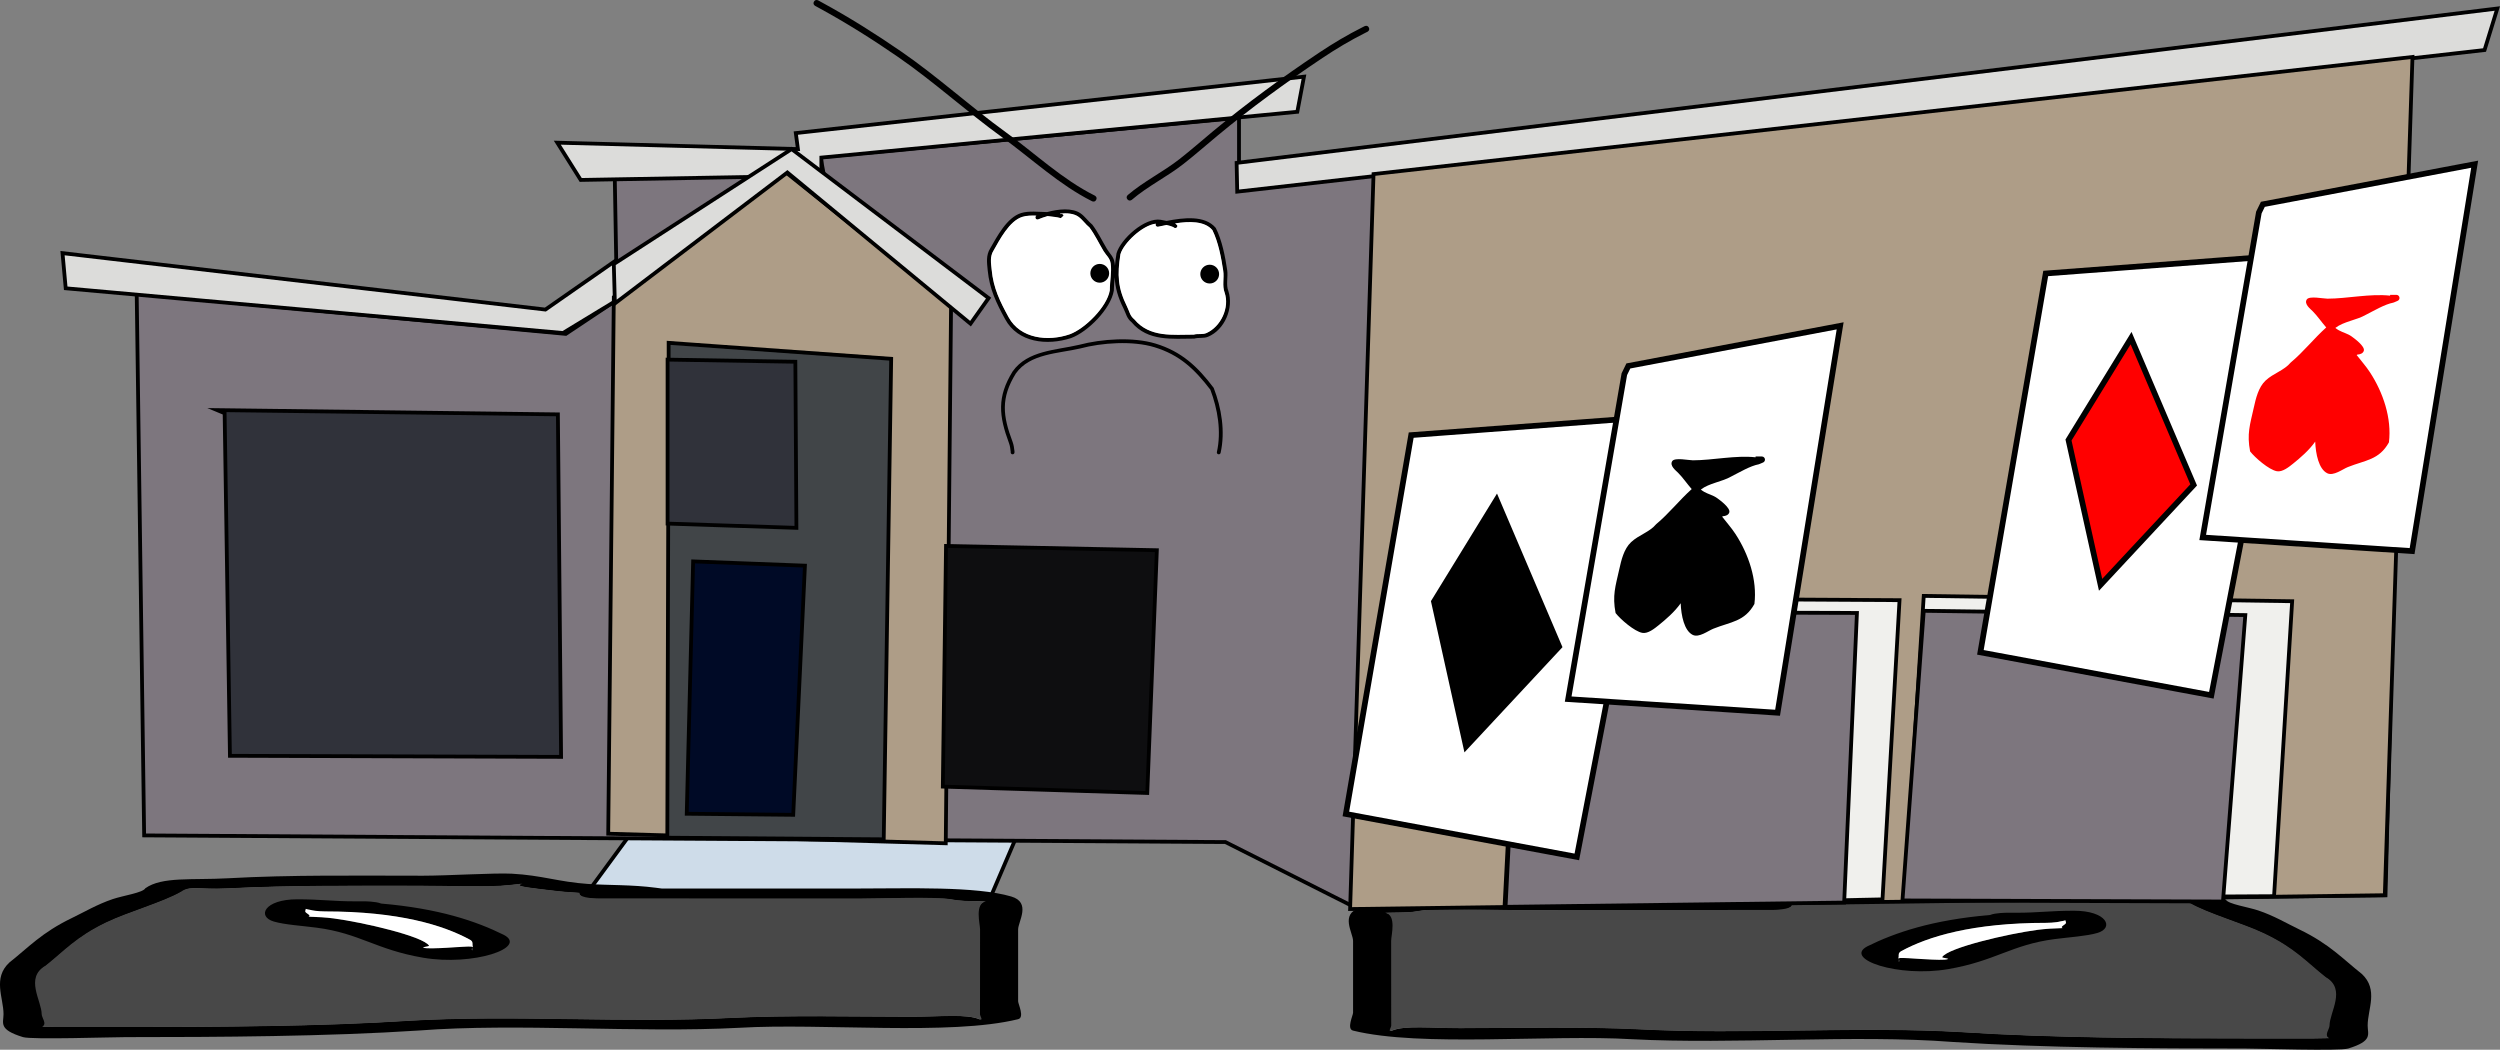 <svg version="1.1" xmlns="http://www.w3.org/2000/svg" xmlns:xlink="http://www.w3.org/1999/xlink" width="656.679" height="275.736" viewBox="0,0,656.679,275.736"><rect x="0" y="0" width="656.679" height="275.736" fill="#808080" stroke="none"/><g transform="translate(1.112,-86.24)"><g stroke-miterlimit="10"><path d="M152.437,321.727l33.289,-45.346l93.013,-0.405l-19.582,45.751z" fill="#cedce9" stroke="#000000" stroke-width="1" stroke-linecap="round"/><path d="M143.59,320.16c-3.212,-0.422 -10.858,-1.08 -7.507,-1.759c-1.832,0.218 -4.276,0.484 -5.576,0.555c-6.16,0.339 -14.144,0 -20.5,0c-17.439,0 -34.37,-0.18 -51.251,0.673c-7.629,0.385 -9.726,-0.805 -12.069,0.861c-4.832,2.795 -13.924,5.289 -19.764,8.102c-7.915,3.813 -10.985,7.494 -15.837,11.318c-5.491,3.149 -1.018,9.194 -1.018,12.698c0,0.938 1.54,2.608 0.069,3.298c1.462,0.035 2.875,0.067 3.775,0.067c5.979,0 11.958,0 17.938,0c23.785,0 51.419,-0.137 74.505,-1.652c27.41,-1.617 57.117,0.702 84.748,-0.75c15.131,-0.728 31.625,-0.295 47.031,-0.29c7.816,0.003 14.508,-0.777 17.938,0.673c0.901,0.381 0,-0.897 0,-1.346c0,-1.122 0,-2.243 0,-3.365c0,-6.282 0,-12.563 0,-18.845c0,-1.485 -1.482,-6.798 1.584,-7.373c-0.575,-0.009 -1.226,-0.024 -1.584,-0.031c-3.171,-0.061 -4.942,-0.015 -7.417,-0.479c-4.296,-0.805 -18.79,-0.194 -24.615,-0.194c-22.636,0 -45.271,0 -67.907,0c0,0 -5.125,0 -5.125,-1.346c0,-0.055 0.009,-0.108 0.025,-0.159c-2.45,-0.136 -4.925,-0.326 -7.442,-0.656zM224.039,319.629c13.664,0 31.128,-0.639 40.459,2.09c5.347,1.564 1.822,6.578 1.822,8.678c0,6.282 0,12.563 0,18.845c0,0.717 1.765,4.276 0,4.711c-17.83,4.4 -51.436,0.969 -73.209,2.257c-27.018,1.419 -58.133,-1.285 -84.272,0.721c-23.793,1.562 -52.458,1.733 -76.991,1.733c-3.519,0 -24.622,0.7 -26.907,0c-6.551,-2.007 -5.125,-3.682 -5.125,-6.057c0,-4.297 -2.9,-9.419 1.544,-13.55c4.973,-3.919 8.461,-7.849 16.393,-11.67c3.2,-1.541 6.656,-3.603 10.791,-4.995c2.706,-0.911 7.879,-1.651 8.526,-2.835c4.385,-3.117 12.308,-2.096 21.684,-2.62c16.69,-0.933 33.961,-0.673 51.251,-0.673c6.376,0 18.835,-0.771 23.333,-0.531c7.83,0.417 12.37,2.171 19.959,2.692c5.569,0.382 11.438,0.156 17.938,1.01c0.493,0.065 0.987,0.13 1.48,0.194c17.107,0 34.215,0 51.322,0z" fill="#000000" stroke="none" stroke-width="1" stroke-linecap="butt"/><path d="M151.103,320.751c-0.017,0.051 -0.025,0.104 -0.025,0.159c0,1.346 5.15,1.348 5.15,1.348c22.636,0 45.392,0.027 68.028,0.027c5.825,0 20.332,-0.604 24.628,0.201c2.475,0.464 4.25,0.42 7.421,0.481c0.358,0.007 1.009,0.022 1.585,0.031c-3.066,0.575 -1.569,5.901 -1.569,7.386c0,6.282 -0.011,12.601 -0.011,18.882c0,1.122 -0.009,2.249 -0.009,3.371c0,0.449 0.898,1.729 -0.004,1.348c-3.429,-1.45 -10.128,-0.668 -17.944,-0.67c-15.406,-0.005 -31.947,-0.422 -47.078,0.305c-27.631,1.451 -57.609,-0.854 -85.019,0.763c-23.085,1.516 -50.832,1.629 -74.617,1.629c-5.979,0 -11.969,-0.004 -17.948,-0.004c-0.9,0 -2.314,-0.033 -3.777,-0.068c1.471,-0.691 -0.079,-2.365 -0.079,-3.303c0,-3.505 -4.497,-9.573 0.994,-12.722c4.852,-3.823 7.932,-7.53 15.848,-11.343c5.84,-2.813 14.97,-5.327 19.802,-8.122c2.343,-1.666 4.456,-0.48 12.085,-0.866c16.881,-0.853 33.921,-0.692 51.36,-0.692c6.357,0 14.411,0.336 20.572,-0.003c1.3,-0.072 3.764,-0.338 5.596,-0.555c-3.351,0.68 4.325,1.338 7.538,1.76c2.517,0.331 5.022,0.522 7.472,0.658z" fill="#484848" stroke="none" stroke-width="1" stroke-linecap="butt"/><path d="M79.256,325.686c0,0.455 1.767,1.006 0.886,1.366c2.252,0.061 4.518,0.194 6.531,0.458c7.76,1.019 23.547,4.733 25.035,7.188c0.121,0.2 -2.073,0.233 -1.702,0.41c1.237,0.589 11.314,-0.435 12.473,-0.267c0.262,0.038 0.391,0.097 0.443,0.169c-0.054,-0.223 -0.103,-0.439 -0.103,-0.574c0,-0.477 0.072,-0.991 -0.74,-1.417c-6.901,-3.759 -18.176,-7.332 -37.698,-7.332c0,0 -2.304,0 -3.822,-0.406c-0.506,-0.076 -0.9,-0.164 -1.164,-0.269c-0.068,0.257 -0.139,0.518 -0.139,0.674zM122.819,335.782c0.35,0.276 0.247,-0.182 0.13,-0.66c-0.024,0.208 -0.369,0.472 -0.13,0.66zM131.247,331.814c6.373,3.347 -8.097,8.238 -21.24,5.986c-12.401,-2.125 -16.6,-6.396 -27.917,-7.882c-3.823,-0.502 -8.405,-0.776 -11.261,-1.612c-4.526,-1.324 -2.52,-5.844 6.136,-5.844c6.233,0 9.302,0.531 15.105,0.531h2.563c0,0 2.942,0 4.368,0.585c15.181,1.302 24.923,4.608 32.248,8.235z" fill="#000000" stroke="none" stroke-width="1" stroke-linecap="butt"/><path d="M79.205,324.967c0.264,0.104 0.658,0.193 1.164,0.269c1.518,0.406 3.833,0.403 3.833,0.403c19.521,0 31.204,3.652 38.105,7.411c0.812,0.426 0.718,0.95 0.718,1.426c0,0.136 0.04,0.354 0.094,0.577c-0.052,-0.072 -0.179,-0.131 -0.442,-0.169c-1.159,-0.167 -11.324,0.874 -12.56,0.285c-0.372,-0.177 1.579,-0.329 1.458,-0.528c-1.488,-2.455 -17.351,-6.15 -25.111,-7.169c-2.013,-0.264 -4.291,-0.392 -6.544,-0.453c0.881,-0.36 -0.865,-0.92 -0.865,-1.375c0,-0.156 0.083,-0.421 0.151,-0.678z" fill="#ffffff" stroke="none" stroke-width="1" stroke-linecap="butt"/><path d="M361.47,324.727l-19.582,-30.159l93.013,0.267l33.289,29.892z" fill="#cedce9" stroke="#000000" stroke-width="1" stroke-linecap="round"/><path d="M477.037,323.16c-2.517,0.331 -4.992,0.52 -7.442,0.656c0.017,0.051 0.025,0.104 0.025,0.159c0,1.346 -5.125,1.346 -5.125,1.346c-22.636,0 -45.271,0 -67.907,0c-5.825,0 -20.318,-0.611 -24.615,0.194c-2.475,0.464 -4.246,0.418 -7.417,0.479c-0.358,0.007 -1.009,0.022 -1.584,0.031c3.066,0.575 1.584,5.888 1.584,7.373c0,6.282 0,12.563 0,18.845c0,1.122 0,2.243 0,3.365c0,0.449 -0.901,1.727 0,1.346c3.429,-1.45 10.122,-0.67 17.938,-0.673c15.406,-0.005 31.9,-0.438 47.031,0.29c27.631,1.451 57.338,-0.868 84.748,0.75c23.085,1.516 50.72,1.652 74.505,1.652c5.979,0 11.958,0 17.938,0c0.9,0 2.312,-0.032 3.775,-0.067c-1.471,-0.691 0.069,-2.36 0.069,-3.298c0,-3.505 4.473,-9.55 -1.018,-12.698c-4.852,-3.823 -7.922,-7.505 -15.837,-11.318c-5.84,-2.813 -14.932,-5.307 -19.764,-8.102c-2.343,-1.666 -4.44,-0.475 -12.069,-0.861c-16.881,-0.853 -33.812,-0.673 -51.251,-0.673c-6.357,0 -14.34,0.339 -20.5,0c-1.3,-0.072 -3.744,-0.338 -5.576,-0.555c3.35,0.68 -4.295,1.337 -7.507,1.759zM396.588,322.629c17.107,0 34.215,0 51.322,0c0.494,-0.065 0.987,-0.13 1.48,-0.194c6.5,-0.854 12.369,-0.627 17.938,-1.01c7.589,-0.521 12.129,-2.275 19.959,-2.692c4.498,-0.24 16.957,0.531 23.333,0.531c17.29,0 34.561,-0.26 51.251,0.673c9.376,0.524 17.299,-0.497 21.684,2.62c0.646,1.184 5.82,1.924 8.526,2.835c4.135,1.392 7.591,3.454 10.791,4.995c7.932,3.821 11.42,7.752 16.393,11.67c4.445,4.131 1.544,9.253 1.544,13.55c0,2.376 1.426,4.05 -5.125,6.057c-2.284,0.7 -23.388,0 -26.907,0c-24.533,0 -53.197,-0.171 -76.991,-1.733c-26.139,-2.007 -57.254,0.698 -84.272,-0.721c-21.772,-1.288 -55.379,2.143 -73.209,-2.257c-1.765,-0.436 0,-3.994 0,-4.711c0,-6.282 0,-12.563 0,-18.845c0,-2.1 -3.525,-7.114 1.822,-8.678c9.331,-2.729 26.795,-2.09 40.459,-2.09z" fill="#000000" stroke="none" stroke-width="1" stroke-linecap="butt"/><path d="M469.523,323.751c2.45,-0.136 4.955,-0.327 7.472,-0.658c3.213,-0.422 10.888,-1.08 7.538,-1.76c1.832,0.218 4.296,0.484 5.596,0.555c6.16,0.339 14.215,0.003 20.572,0.003c17.439,0 34.48,-0.161 51.36,0.692c7.629,0.385 9.742,-0.8 12.085,0.866c4.832,2.795 13.962,5.309 19.802,8.122c7.915,3.813 10.995,7.52 15.848,11.343c5.491,3.149 0.994,9.217 0.994,12.722c0,0.938 -1.55,2.613 -0.079,3.303c-1.462,0.035 -2.877,0.068 -3.777,0.068c-5.979,0 -11.969,0.004 -17.948,0.004c-23.785,0 -51.531,-0.113 -74.617,-1.629c-27.41,-1.617 -57.389,0.689 -85.019,-0.763c-15.131,-0.728 -31.672,-0.311 -47.078,-0.305c-7.815,0.003 -14.514,-0.78 -17.944,0.67c-0.901,0.381 -0.004,-0.899 -0.004,-1.348c0,-1.122 -0.009,-2.249 -0.009,-3.371c0,-6.282 -0.011,-12.601 -0.011,-18.882c0,-1.485 1.498,-6.811 -1.569,-7.386c0.575,-0.009 1.227,-0.024 1.585,-0.031c3.171,-0.061 4.946,-0.017 7.421,-0.481c4.296,-0.805 18.803,-0.201 24.628,-0.201c22.636,0 45.392,-0.027 68.028,-0.027c0,0 5.15,-0.002 5.15,-1.348c0,-0.055 -0.008,-0.108 -0.025,-0.159z" fill="#484848" stroke="none" stroke-width="1" stroke-linecap="butt"/><path d="M541.371,328.686c0,-0.156 -0.071,-0.417 -0.139,-0.674c-0.264,0.104 -0.658,0.193 -1.164,0.269c-1.518,0.406 -3.822,0.406 -3.822,0.406c-19.521,0 -30.797,3.573 -37.698,7.332c-0.812,0.426 -0.74,0.94 -0.74,1.417c0,0.136 -0.049,0.351 -0.103,0.574c0.052,-0.072 0.18,-0.131 0.443,-0.169c1.159,-0.167 11.237,0.857 12.473,0.267c0.372,-0.177 -1.823,-0.21 -1.702,-0.41c1.489,-2.455 17.275,-6.169 25.035,-7.188c2.013,-0.264 4.278,-0.397 6.531,-0.458c-0.881,-0.36 0.886,-0.912 0.886,-1.366zM497.677,338.121c-0.116,0.479 -0.219,0.936 0.13,0.66c0.239,-0.188 -0.106,-0.453 -0.13,-0.66zM489.38,334.814c7.325,-3.627 17.067,-6.934 32.248,-8.235c1.426,-0.585 4.368,-0.585 4.368,-0.585h2.563c5.802,0 8.872,-0.531 15.105,-0.531c8.655,0 10.662,4.52 6.136,5.844c-2.856,0.835 -7.437,1.109 -11.261,1.612c-11.317,1.486 -15.516,5.757 -27.917,7.882c-13.143,2.252 -27.613,-2.639 -21.24,-5.986z" fill="#000000" stroke="none" stroke-width="1" stroke-linecap="butt"/><path d="M541.422,327.967c0.068,0.257 0.151,0.522 0.151,0.678c0,0.455 -1.746,1.015 -0.865,1.375c-2.252,0.061 -4.531,0.188 -6.544,0.453c-7.76,1.019 -23.623,4.714 -25.111,7.169c-0.121,0.2 1.83,0.351 1.458,0.528c-1.237,0.589 -11.401,-0.452 -12.56,-0.285c-0.262,0.038 -0.39,0.097 -0.442,0.169c0.054,-0.223 0.094,-0.442 0.094,-0.577c0,-0.477 -0.094,-1 0.718,-1.426c6.901,-3.759 18.583,-7.411 38.105,-7.411c0,0 2.314,0.003 3.833,-0.403c0.506,-0.076 0.9,-0.164 1.164,-0.269z" fill="#ffffff" stroke="none" stroke-width="1" stroke-linecap="butt"/><path d="M159.931,221.785h35.8l-1.398,65.167l-33.842,-0.28z" fill="#60646f" stroke="#000000" stroke-width="1" stroke-linecap="round"/><path d="M160.211,225.141h4.475l-1.119,29.088l-3.356,-0.559z" fill="#30323a" stroke="#000000" stroke-width="1" stroke-linecap="round"/><g><path d="M36.752,305.676l-1.958,-142.291l112.714,10.558l13.425,-8.95l-0.559,-31.884l54.889,-1.119l-0.839,-4.475l109.917,-10.348v19.019l306.748,-34.471l-5.594,219.695l-270.878,3.077l-33.842,-17.061z" fill="#7d767e" stroke="#000000" stroke-width="1" stroke-linecap="round"/><path d="M323.712,129.03l331.15,-40.555l-3.356,10.908l-327.632,37.198z" fill="#dcdcda" stroke="#000000" stroke-width="1" stroke-linecap="round"/><path d="M339.655,115.605l-125.02,12.027v4.755l-63.209,1.119l-6.153,-9.789l63.209,1.678l-0.559,-4.195l133.481,-14.823z" fill="#dcdcda" stroke="#000000" stroke-width="1" stroke-linecap="round"/><path d="M161.026,165.04l-14.264,8.67l-130.614,-11.747l-0.839,-9.23l126.838,14.823l18.459,-12.866z" fill="#dcdcda" stroke="#000000" stroke-width="1" stroke-linecap="round"/><path d="M205.356,131.547l43.352,34.681l-1.398,141.522l-88.661,-2.517l1.468,-140.963z" fill="#ae9d87" stroke="#000000" stroke-width="1" stroke-linecap="round"/><path d="M174.171,306.282l0.35,-123.272v-6.713l58.455,4.195l-1.958,126.209z" fill="#414548" stroke="#000000" stroke-width="1" stroke-linecap="round"/><path d="M179.276,299.989l1.678,-66.286l29.367,1.119l-3.077,65.447z" fill="#000a26" stroke="#000000" stroke-width="1" stroke-linecap="round"/><path d="M174.241,180.702l33.563,0.559l0.28,43.631l-33.842,-1.119z" fill="#30323a" stroke="#000000" stroke-width="1" stroke-linecap="round"/><path d="M247.38,229.648l55.378,1.119l-2.517,63.769l-53.7,-1.678z" fill="#0e0e10" stroke="#000000" stroke-width="1" stroke-linecap="round"/><path d="M353.521,325.021l6.153,-193.054l272.905,-30.766l-7.272,220.184z" fill="#ae9d87" stroke="#000000" stroke-width="1" stroke-linecap="round"/><path d="M394.076,324.532l4.195,-81.203l99.569,0.559l-4.475,78.592z" fill="#f0f0ed" stroke="#000000" stroke-width="1" stroke-linecap="round"/><path d="M394.355,324.439l3.916,-77.474l88.381,0.28l-3.356,76.075z" fill="#7d767e" stroke="#000000" stroke-width="1" stroke-linecap="round"/><path d="M499.168,322.201l5.034,-79.431l96.772,1.398l-4.755,77.474z" fill="#f0f0ed" stroke="#000000" stroke-width="1" stroke-linecap="round"/><path d="M504.203,246.685l84.466,1.119l-5.873,75.236l-84.186,-0.28z" fill="#7d767e" stroke="#000000" stroke-width="1" stroke-linecap="round"/><path d="M160.117,155.6l46.708,-30.206l51.742,39.156l-4.755,6.713l-48.106,-39.716l-45.309,34.402z" fill="#dcdcda" stroke="#000000" stroke-width="1" stroke-linecap="round"/><path d="M55.93,193.964l89.5,1.119l0.839,89.966l-86.983,-0.28l-1.398,-89.99z" fill="#30323a" stroke="#000000" stroke-width="1" stroke-linecap="round"/><path d="M273.936,141.948c2.933,-0.801 6.585,-1.178 8.753,0.31c1.191,0.818 2.005,2.089 3.123,2.993c1.546,2.045 2.522,4.176 3.838,6.373c0.789,1.317 1.782,2.027 2.022,3.676c0.036,0.244 0.062,0.488 0.08,0.733c0.084,-1.019 0.224,-2.09 0.409,-3.239c1.074,-3.768 7.432,-9.505 11.609,-8.819c0.519,0.104 1.033,0.194 1.542,0.299c4.44,-0.857 10.092,-1.569 12.928,1.844c1.644,3.25 2.457,7.504 2.995,11.078c0.26,1.73 -0.365,3.898 0.309,5.496c1.441,4.447 -0.951,10.177 -5.332,12.001c-1.17,0.487 -2.417,0.147 -3.617,0.49c-5.722,0.008 -12.208,0.814 -16.474,-4.295c-1.297,-1.032 -1.419,-2.219 -2.123,-3.619c-1.502,-2.99 -2.187,-5.512 -2.313,-8.221c-0.097,1.176 -0.23,2.36 -0.233,3.543c-0.791,4.785 -6.842,10.854 -11.229,12.455c-6.309,2.042 -13.949,1.211 -17.312,-4.949c-2.353,-4.327 -4.107,-7.919 -4.58,-12.829c-0.198,-2.055 -0.491,-3.922 0.635,-5.755c1.804,-3.143 4.421,-8.168 8.143,-9.312c2.063,-0.634 4.656,-0.276 6.826,-0.25zM271.136,142.925c-1.29,-0.049 -2.588,-0.029 -3.694,0.318c-3.403,1.07 -5.896,5.949 -7.535,8.83c-1.008,1.581 -0.652,3.306 -0.485,5.088c0.447,4.755 2.151,8.213 4.451,12.408c3.05,5.589 10.246,6.426 15.988,4.438c3.975,-1.448 9.763,-7.15 10.497,-11.51c-0.007,-2.374 0.548,-4.742 0.227,-7.046c-0.203,-1.459 -1.16,-2.071 -1.866,-3.246c-1.28,-2.131 -2.217,-4.202 -3.696,-6.191c-1.062,-0.841 -1.812,-2.052 -2.924,-2.83c-1.196,-0.837 -2.975,-0.982 -4.795,-0.789c0.055,0.012 0.11,0.025 0.165,0.038c0.061,-0.023 0.134,-0.037 0.221,-0.037c0.548,0 0.548,0.548 0.548,0.548l-0.697,0.64c-1.179,-0.332 -2.279,-0.37 -3.474,-0.541c-0,0 -0,0 -0,0c-0.931,0.265 -1.774,0.57 -2.433,0.853c0,0 -0.504,0.216 -0.72,-0.288c-0.165,-0.386 0.091,-0.603 0.221,-0.684zM308.048,145.936c-0.304,0.456 -0.761,0.152 -0.761,0.152l-0.248,-0.176c-0.565,-0.245 -1.15,-0.402 -1.744,-0.53c-0.794,0.161 -1.534,0.321 -2.188,0.451c0,0 -0.538,0.108 -0.645,-0.43c-0.031,-0.157 -0.008,-0.277 0.041,-0.369c-3.555,0.417 -8.442,5.102 -9.271,7.995c-0.858,5.422 -0.694,8.842 1.747,13.747c0.656,1.318 0.716,2.365 1.909,3.324c4.03,4.847 10.162,3.985 15.554,3.992c1.079,-0.308 2.309,0.046 3.326,-0.406c3.767,-1.674 6.119,-6.652 4.746,-10.62c-0.674,-1.756 -0.08,-3.851 -0.363,-5.703c-0.528,-3.458 -1.271,-7.49 -2.829,-10.647c-2.07,-2.453 -6.126,-2.328 -9.755,-1.751l0.328,0.21c0,0 0.456,0.304 0.152,0.761z" fill="#000000" stroke="none" stroke-width="0.5" stroke-linecap="butt"/><path d="M307.891,145.23l-0.321,-0.319c3.629,-0.577 7.718,-0.69 9.788,1.763c1.557,3.157 2.32,7.223 2.848,10.681c0.283,1.851 -0.313,3.969 0.361,5.725c1.373,3.969 -1.003,8.979 -4.77,10.653c-1.017,0.452 -2.256,0.103 -3.335,0.411c-5.392,-0.007 -11.58,0.844 -15.611,-4.003c-1.193,-0.959 -1.262,-2.018 -1.918,-3.336c-2.442,-4.904 -2.609,-8.377 -1.75,-13.799c0.829,-2.893 5.749,-7.607 9.304,-8.024c-0.049,0.092 -0.073,0.212 -0.042,0.369c0.108,0.538 0.647,0.43 0.647,0.43c0.653,-0.131 1.402,-0.292 2.196,-0.453c0.594,0.127 1.186,0.285 1.751,0.529l0.249,0.176c0,0 0.459,0.304 0.764,-0.152c0.304,-0.456 -0.161,-0.651 -0.161,-0.651z" fill="#ffffff" stroke="none" stroke-width="0.5" stroke-linecap="butt"/><path d="M270.902,143.555c0.216,0.504 0.722,0.288 0.722,0.288c0.659,-0.283 1.51,-0.589 2.442,-0.854c0,0 0,0 0,0c1.195,0.171 2.308,0.21 3.486,0.542l0.699,-0.64c0,0 -0.02,-0.441 -0.569,-0.441c-0.087,0 -0.159,0.014 -0.22,0.037c-0.055,-0.013 -0.094,-0.134 -0.149,-0.146c1.82,-0.194 3.615,-0.044 4.81,0.793c1.112,0.778 1.873,1.996 2.935,2.837c1.479,1.989 2.431,4.08 3.711,6.21c0.706,1.175 1.667,1.799 1.87,3.259c0.321,2.303 -0.235,4.696 -0.228,7.07c-0.734,4.36 -6.558,10.101 -10.533,11.549c-5.742,1.987 -12.993,1.137 -16.043,-4.452c-2.3,-4.195 -4.019,-7.697 -4.467,-12.451c-0.168,-1.782 -0.519,-3.524 0.489,-5.105c1.638,-2.881 4.157,-7.787 7.561,-8.857c1.105,-0.347 2.415,-0.371 3.705,-0.322c-0.129,0.081 -0.387,0.298 -0.222,0.684z" fill="#ffffff" stroke="none" stroke-width="0.5" stroke-linecap="butt"/><path d="M285.293,158.029c0,-1.363 1.105,-2.468 2.468,-2.468c1.363,0 2.468,1.105 2.468,2.468c0,1.363 -1.105,2.468 -2.468,2.468c-1.363,0 -2.468,-1.105 -2.468,-2.468z" fill="#000000" stroke="none" stroke-width="0.5" stroke-linecap="butt"/><path d="M314.175,158.24c0,-1.363 1.105,-2.468 2.468,-2.468c1.363,0 2.468,1.105 2.468,2.468c0,1.363 -1.105,2.468 -2.468,2.468c-1.363,0 -2.468,-1.105 -2.468,-2.468z" fill="#000000" stroke="none" stroke-width="0.5" stroke-linecap="butt"/><path d="M212.691,86.675c0.394,-0.722 1.116,-0.328 1.116,-0.328l0.975,0.532c7.286,3.974 14.082,8.248 20.914,12.958c9.475,6.533 18.015,14.356 27.352,21.11c7.72,5.585 14.904,12.438 23.411,16.675c0,0 0.736,0.368 0.368,1.104c-0.368,0.736 -1.104,0.368 -1.104,0.368c-8.588,-4.312 -15.835,-11.168 -23.64,-16.814c-9.326,-6.746 -17.858,-14.563 -27.321,-21.089c-6.786,-4.679 -13.531,-8.921 -20.768,-12.869l-0.975,-0.532c0,0 -0.722,-0.394 -0.328,-1.116z" fill="#000000" stroke="none" stroke-width="0.5" stroke-linecap="butt"/><path d="M358.443,93.481c0.369,0.735 -0.367,1.104 -0.367,1.104l-0.577,0.289c-3.881,1.944 -7.65,4.193 -11.255,6.605c-9.556,6.394 -18.792,13.121 -27.641,20.471c-2.958,2.457 -5.859,5.01 -8.886,7.38c-4.307,3.372 -9.382,5.835 -13.514,9.378c0,0 -0.625,0.535 -1.16,-0.089c-0.535,-0.625 0.089,-1.16 0.089,-1.16c4.16,-3.565 9.256,-6.041 13.586,-9.436c3.008,-2.358 5.893,-4.896 8.833,-7.338c8.892,-7.386 18.174,-14.148 27.777,-20.573c3.662,-2.45 7.492,-4.733 11.433,-6.709l0.577,-0.289c0,0 0.735,-0.369 1.104,0.367z" fill="#000000" stroke="none" stroke-width="0.5" stroke-linecap="butt"/><path d="M264.866,205.571c-0.5,0 -0.5,-0.5 -0.5,-0.5l0.004,-0.173c-0.097,-0.777 -0.164,-1.508 -0.443,-2.241c-2.661,-7.147 -3.209,-12.128 0.961,-18.869c3.923,-5.535 11.401,-5.548 17.466,-6.977c5.92,-1.569 14.146,-2.11 20.058,-0.324c6.85,2.078 11.108,6.093 15.274,11.633c2.062,5.289 3.066,11.445 1.823,17.06c0,0 -0.108,0.488 -0.597,0.38c-0.488,-0.108 -0.38,-0.597 -0.38,-0.597c1.201,-5.384 0.204,-11.272 -1.72,-16.357c-4.075,-5.317 -8.055,-9.149 -14.691,-11.162c-5.712,-1.741 -13.808,-1.195 -19.525,0.337c-5.735,1.336 -13.175,1.326 -16.875,6.559c-3.987,6.451 -3.441,11.132 -0.858,17.966c0.302,0.814 0.392,1.609 0.499,2.468l0.004,0.297c0,0 0,0.5 -0.5,0.5z" fill="#000000" stroke="none" stroke-width="0.5" stroke-linecap="butt"/></g><g><path d="M435.381,195.568l-22.306,115.756l-60.666,-11.275l17.158,-99.517z" fill="#ffffff" stroke="#000000" stroke-width="1.5" stroke-linecap="round"/><path d="M375.551,244.275l16.438,-26.764l16.438,38.565l-24.446,26.237z" fill="#000000" stroke="#000000" stroke-width="1.5" stroke-linecap="round"/><path d="M426.608,182.365l55.635,-10.537l-16.438,101.629l-55.003,-3.583l14.752,-85.349z" fill="#ffffff" stroke="#000000" stroke-width="1.5" stroke-linecap="round"/><path d="M451.441,221.836c-0.053,0.048 -0.118,0.09 -0.194,0.122c1.156,1.505 2.421,2.9 3.492,4.54c3.458,5.294 5.758,12.084 4.983,18.39c-2.582,4.656 -6.182,4.652 -10.778,6.491c-1.411,0.564 -3.785,2.428 -5.414,1.634c-2.246,-1.095 -3.056,-5.103 -3.175,-8.319c-1.577,2.272 -3.99,4.322 -5.773,5.758c-1.066,0.859 -2.822,2.296 -4.289,2.028c-2.106,-0.384 -5.756,-3.568 -7.038,-5.211c-0.883,-4.6 -0.034,-7.022 0.957,-11.452c0.535,-2.39 1.202,-5.372 3.116,-7.169c2.044,-1.919 4.844,-2.618 6.591,-4.723c3.38,-2.817 6.075,-6.296 9.33,-9.215c-1.239,-1.404 -2.312,-3.023 -3.58,-4.285c-0.527,-0.539 -2.328,-1.874 -1.523,-3.075c0.665,-0.993 4.32,-0.197 5.412,-0.198c5.189,-0.005 11.227,-1.37 16.469,-0.791v-0.216h1.645c0.454,0 0.823,0.368 0.823,0.823c0,0.346 -0.214,0.642 -0.516,0.764l-0.989,0.424l-0.013,-0.03l-0.067,0.059c-2.34,0.44 -5.123,2.142 -7.324,3.242c-2.34,1.353 -5.78,1.721 -7.943,3.408c0.293,0.235 0.599,0.446 0.92,0.625c1.073,0.597 2.313,0.86 3.367,1.621c0.706,0.51 3.551,2.581 3.192,3.756c-0.199,0.653 -0.894,0.957 -1.681,0.999z" fill="#000000" stroke="none" stroke-width="0.5" stroke-linecap="butt"/></g><g><path d="M602.052,153.11l-22.306,115.756l-60.666,-11.275l17.158,-99.517z" fill="#ffffff" stroke="#000000" stroke-width="1.5" stroke-linecap="round"/><path d="M542.223,201.816l16.438,-26.764l16.438,38.565l-24.446,26.237z" fill="#ff0000" stroke="#000000" stroke-width="1.5" stroke-linecap="round"/><path d="M593.279,139.907l55.635,-10.537l-16.438,101.629l-55.003,-3.583l14.752,-85.349z" fill="#ffffff" stroke="#000000" stroke-width="1.5" stroke-linecap="round"/><path d="M618.113,179.378c-0.053,0.048 -0.118,0.09 -0.194,0.122c1.156,1.505 2.421,2.9 3.492,4.54c3.458,5.294 5.758,12.084 4.983,18.39c-2.582,4.656 -6.182,4.652 -10.778,6.491c-1.411,0.564 -3.785,2.428 -5.414,1.634c-2.246,-1.095 -3.056,-5.103 -3.175,-8.319c-1.577,2.272 -3.99,4.322 -5.773,5.758c-1.066,0.859 -2.822,2.296 -4.289,2.028c-2.106,-0.384 -5.756,-3.568 -7.038,-5.211c-0.883,-4.6 -0.034,-7.022 0.957,-11.452c0.535,-2.39 1.202,-5.372 3.116,-7.169c2.044,-1.919 4.844,-2.618 6.591,-4.723c3.38,-2.817 6.075,-6.296 9.33,-9.215c-1.239,-1.404 -2.312,-3.023 -3.58,-4.285c-0.527,-0.539 -2.328,-1.874 -1.523,-3.075c0.665,-0.993 4.32,-0.197 5.412,-0.198c5.189,-0.005 11.227,-1.37 16.469,-0.791v-0.216h1.645c0.454,0 0.823,0.368 0.823,0.823c0,0.346 -0.214,0.642 -0.516,0.764l-0.989,0.424l-0.013,-0.03l-0.067,0.059c-2.34,0.44 -5.123,2.142 -7.324,3.242c-2.34,1.353 -5.78,1.721 -7.943,3.408c0.293,0.235 0.599,0.446 0.92,0.625c1.073,0.597 2.313,0.86 3.367,1.621c0.706,0.51 3.551,2.581 3.192,3.756c-0.199,0.653 -0.894,0.957 -1.681,0.999z" fill="#ff0000" stroke="none" stroke-width="0.5" stroke-linecap="butt"/></g></g></g></svg>